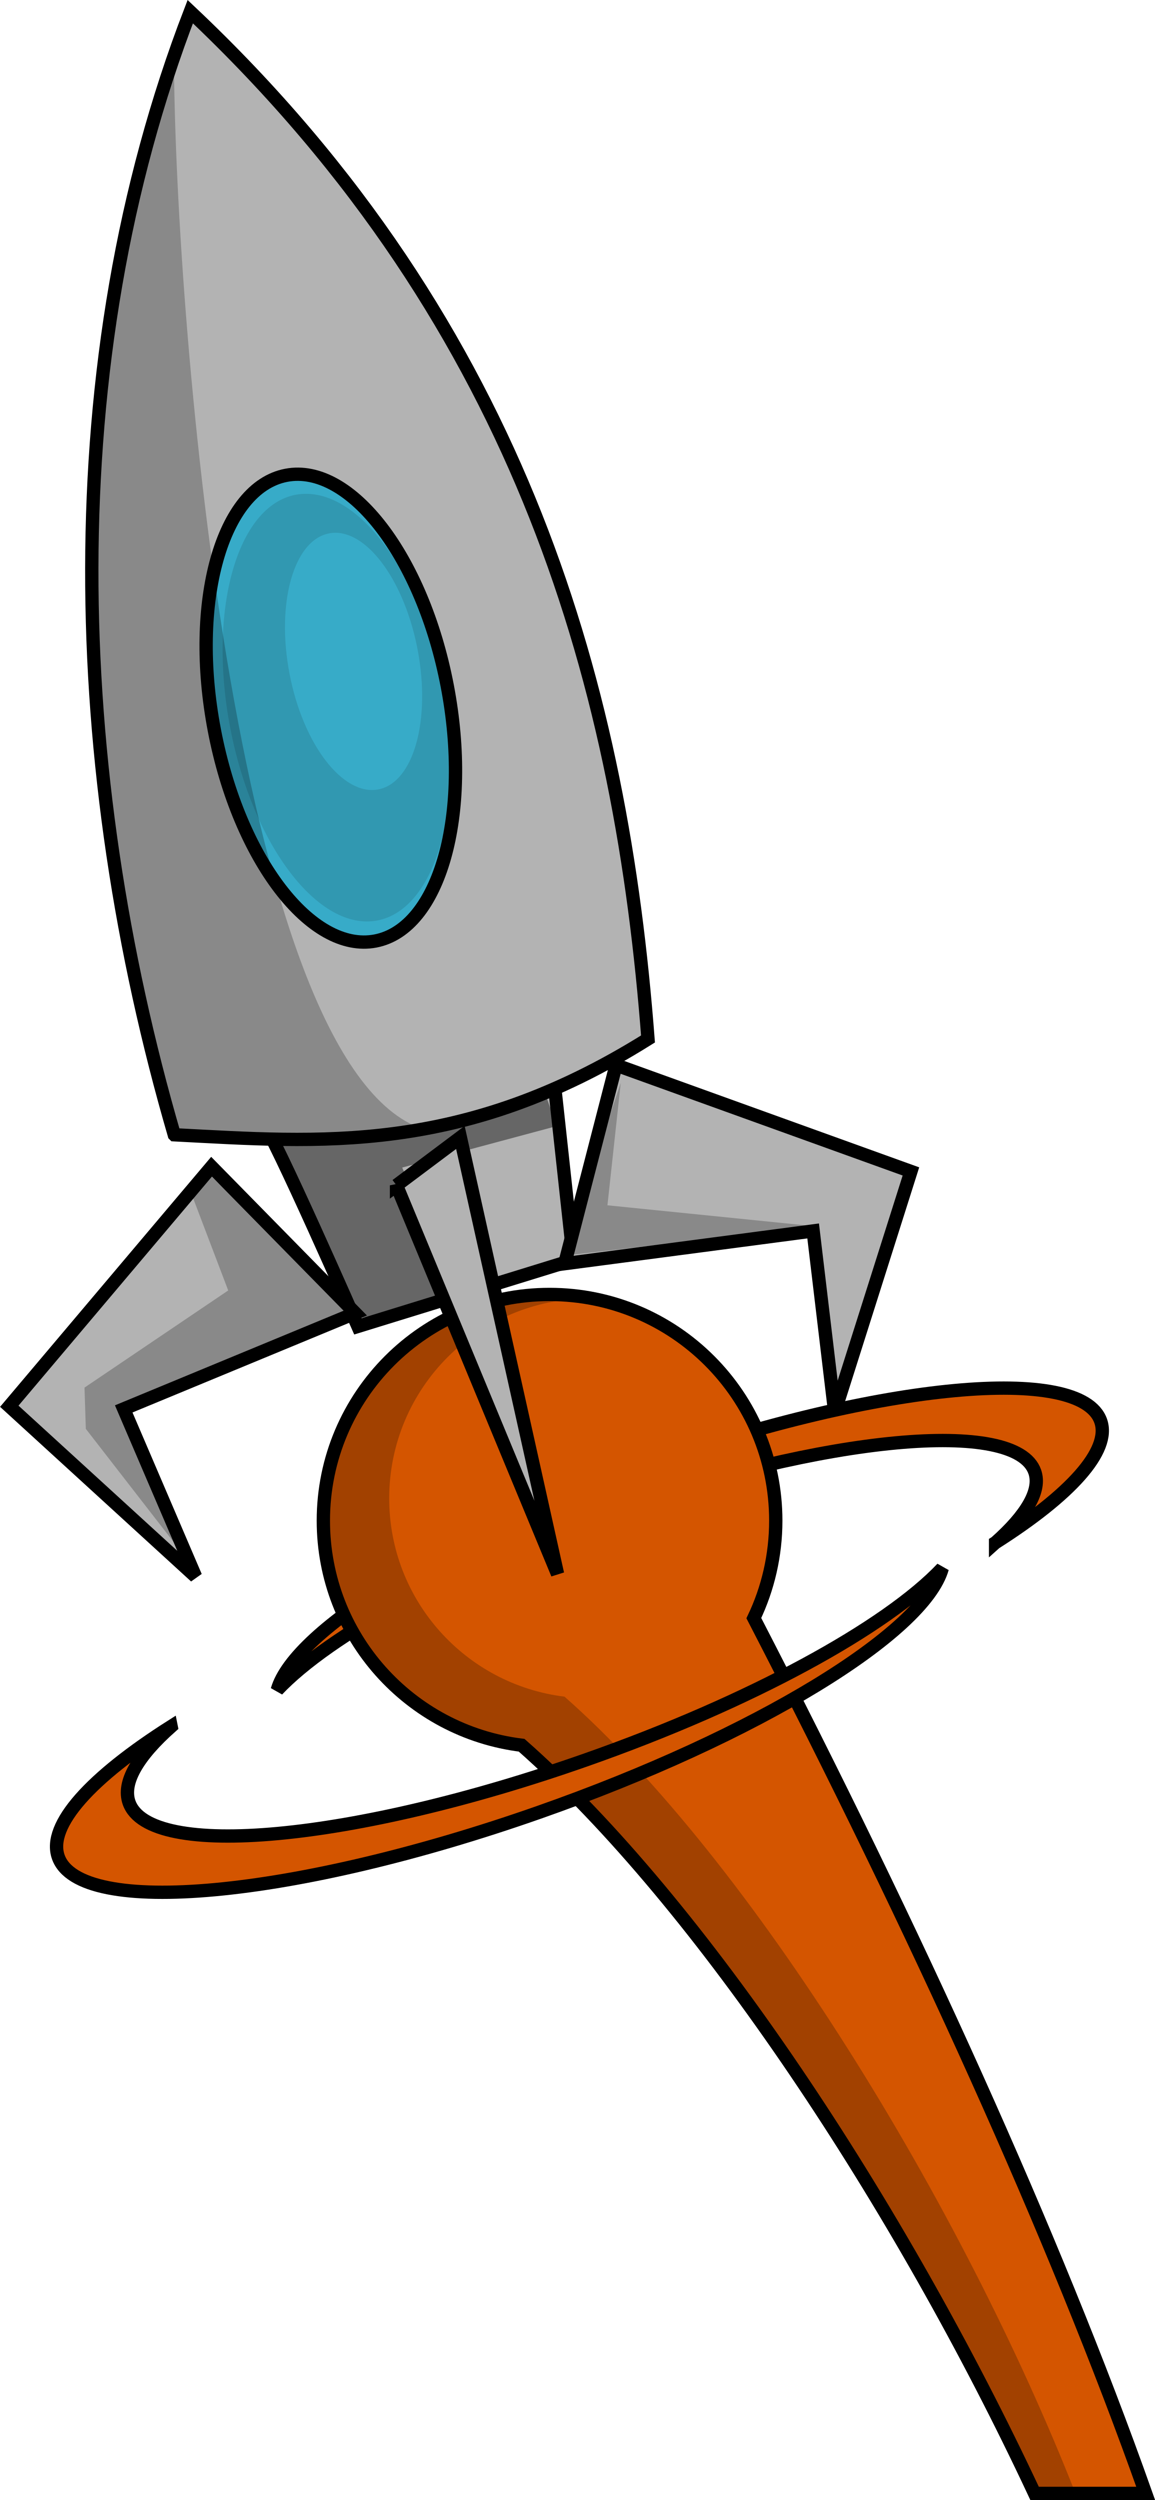 <?xml version="1.0" encoding="UTF-8" standalone="no"?>
<!-- Created with Inkscape (http://www.inkscape.org/) -->

<svg
   xmlns:dc="http://purl.org/dc/elements/1.1/"
   xmlns:cc="http://creativecommons.org/ns#"
   xmlns:rdf="http://www.w3.org/1999/02/22-rdf-syntax-ns#"
   xmlns:svg="http://www.w3.org/2000/svg"
   xmlns="http://www.w3.org/2000/svg"
   xmlns:sodipodi="http://sodipodi.sourceforge.net/DTD/sodipodi-0.dtd"
   xmlns:inkscape="http://www.inkscape.org/namespaces/inkscape"
   width="217"
   height="469.688"
   id="svg4385"
   version="1.1"
   inkscape:version="0.48.3.1 r9886"
   sodipodi:docname="cohete3.svg">
  <defs
     id="defs4387" />
  <sodipodi:namedview
     id="base"
     pagecolor="#ffffff"
     bordercolor="#666666"
     borderopacity="1.0"
     inkscape:pageopacity="0.0"
     inkscape:pageshadow="2"
     inkscape:zoom="0.35"
     inkscape:cx="108.4975"
     inkscape:cy="234.37442"
     inkscape:document-units="px"
     inkscape:current-layer="layer1"
     showgrid="false"
     fit-margin-top="0"
     fit-margin-left="0"
     fit-margin-right="0"
     fit-margin-bottom="0"
     inkscape:window-width="577"
     inkscape:window-height="451"
     inkscape:window-x="0"
     inkscape:window-y="48"
     inkscape:window-maximized="0" />
  <g
     inkscape:label="Capa 1"
     inkscape:groupmode="layer"
     id="layer1"
     transform="translate(-241.502,-297.049)">
    <g
       transform="matrix(2,0,0,2,-3030.372,-5552.513)"
       id="g4393">
      <path
         inkscape:connector-curvature="0"
         style="color:#000000;fill:#d45500;fill-opacity:1;fill-rule:nonzero;stroke:#000000;stroke-width:1.25;stroke-linecap:butt;stroke-linejoin:miter;stroke-miterlimit:4;stroke-opacity:1;stroke-dasharray:none;stroke-dashoffset:0;marker:none;visibility:visible;display:inline;overflow:visible;enable-background:accumulate"
         d="m 1729.461,3069.683 c 6.98,-4.433 10.857,-8.619 9.875,-11.417 -1.874,-5.34 -20.708,-3.591 -42.066,3.905 -19.062,6.691 -33.693,15.699 -35.286,21.355 4.861,-5.152 16.689,-11.681 31.236,-16.786 20.269,-7.114 38.144,-8.775 39.922,-3.708 0.614,1.749 -0.773,4.07 -3.681,6.652 z"
         id="path11119-7" />
      <path
         inkscape:connector-curvature="0"
         style="color:#000000;fill:#b3b3b3;fill-opacity:1;fill-rule:nonzero;stroke:#000000;stroke-width:1.25;stroke-linecap:butt;stroke-linejoin:miter;stroke-miterlimit:4;stroke-opacity:1;stroke-dasharray:none;stroke-dashoffset:0;marker:none;visibility:visible;display:inline;overflow:visible;enable-background:accumulate"
         d="m 1660.56,3030.126 c 1,1 9,19.25 9,19.25 l 20.25,-6.25 -2.5,-23 -26.75,10 z"
         id="path11066"
         sodipodi:nodetypes="ccccc" />
      <path
         inkscape:connector-curvature="0"
         style="color:#000000;fill:#b3b3b3;fill-opacity:1;fill-rule:nonzero;stroke:#000000;stroke-width:1.25;stroke-linecap:butt;stroke-linejoin:miter;stroke-miterlimit:4;stroke-opacity:1;stroke-dasharray:none;stroke-dashoffset:0;marker:none;visibility:visible;display:inline;overflow:visible;enable-background:accumulate"
         d="m 1669.31,3048.126 -13.5,-13.75 -19,22.5 17.5,16 -6.75,-15.75 21.75,-9 z"
         id="path11068" />
      <path
         inkscape:connector-curvature="0"
         style="color:#000000;fill:#d45500;fill-opacity:1;fill-rule:nonzero;stroke:#000000;stroke-width:1.25;stroke-linecap:butt;stroke-linejoin:miter;stroke-miterlimit:4;stroke-opacity:1;stroke-dasharray:none;stroke-dashoffset:0;marker:none;visibility:visible;display:inline;overflow:visible;enable-background:accumulate"
         d="m 1687.562,3046.375 c -11.736,0 -21.25,9.514 -21.25,21.25 0,10.851 8.122,19.806 18.625,21.094 16.89,14.896 35.542,43.261 48.188,70.281 l 10.438,0 c -8.607,-24.298 -21.648,-52.863 -36.812,-82.219 1.32,-2.768 2.062,-5.885 2.062,-9.156 0,-11.736 -9.514,-21.25 -21.25,-21.25 z"
         id="path11193" />
      <path
         inkscape:connector-curvature="0"
         style="color:#000000;fill:#b3b3b3;fill-opacity:1;fill-rule:nonzero;stroke:#000000;stroke-width:1.25;stroke-linecap:butt;stroke-linejoin:miter;stroke-miterlimit:4;stroke-opacity:1;stroke-dasharray:none;stroke-dashoffset:0;marker:none;visibility:visible;display:inline;overflow:visible;enable-background:accumulate"
         d="m 1688.986,3043.483 4.821,-18.657 27.702,9.993 -7.161,22.605 -2.025,-17.015 -23.337,3.075 z"
         id="path11068-8" />
      <path
         inkscape:connector-curvature="0"
         style="opacity:0.431;color:#000000;fill:#000000;fill-opacity:1;fill-rule:nonzero;stroke:none;stroke-width:1px;marker:none;visibility:visible;display:inline;overflow:visible;enable-background:accumulate"
         d="m 1688.217,3030.565 -14.496,3.889 5.303,12.551 -9.192,1.591 -7.601,-16.617 24.395,-6.01 1.591,4.596 z"
         id="path12373" />
      <path
         inkscape:connector-curvature="0"
         style="fill:#b3b3b3;stroke:#000000;stroke-width:1.25;stroke-linecap:butt;stroke-linejoin:miter;stroke-miterlimit:4;stroke-opacity:1;stroke-dasharray:none"
         d="m 1652.31,3031.376 c 13.601,0.698 27.014,1.957 44.5,-9 -2.453,-32.234 -11.377,-66.659 -43,-96.5 -12.706,33.004 -11.461,71.26 -1.5,105.5 z"
         id="path11092"
         sodipodi:nodetypes="cccc" />
      <path
         inkscape:connector-curvature="0"
         style="opacity:0.237;color:#000000;fill:#000000;fill-opacity:1;fill-rule:nonzero;stroke:none;stroke-width:1.25;marker:none;visibility:visible;display:inline;overflow:visible;enable-background:accumulate"
         d="m 1687.562,3046.375 c -11.736,0 -21.25,9.514 -21.25,21.25 0,10.851 8.122,19.806 18.625,21.094 16.888,14.895 35.485,43.27 48.125,70.281 l 3.906,0 c -10.671,-27.16 -30.383,-59.306 -48,-74.844 -9.284,-1.138 -16.469,-9.034 -16.469,-18.625 0,-10.373 8.408,-18.781 18.781,-18.781 0.106,0 0.207,0 0.313,0 -1.304,-0.25 -2.654,-0.375 -4.031,-0.375 z"
         id="path11193-9" />
      <path
         inkscape:connector-curvature="0"
         style="color:#000000;fill:#b3b3b3;fill-opacity:1;fill-rule:nonzero;stroke:#000000;stroke-width:1.25;stroke-linecap:butt;stroke-linejoin:miter;stroke-miterlimit:4;stroke-opacity:1;stroke-dasharray:none;stroke-dashoffset:0;marker:none;visibility:visible;display:inline;overflow:visible;enable-background:accumulate"
         d="m 1673.185,3036.126 15.125,36.5 -9.125,-41 -6,4.5 z"
         id="path11094" />
      <path
         sodipodi:type="arc"
         style="color:#000000;fill:#37abc8;fill-opacity:1;fill-rule:nonzero;stroke:#000000;stroke-width:2.5;stroke-linecap:butt;stroke-linejoin:miter;stroke-miterlimit:4;stroke-opacity:1;stroke-dasharray:none;stroke-dashoffset:0;marker:none;visibility:visible;display:inline;overflow:visible;enable-background:accumulate"
         id="path11096"
         sodipodi:cx="375.12015"
         sodipodi:cy="1872.5007"
         sodipodi:rx="22.273863"
         sodipodi:ry="44.547726"
         d="m 397.394,1872.501 c 0,24.603 -9.972,44.548 -22.274,44.548 -12.302,0 -22.274,-19.945 -22.274,-44.548 0,-24.603 9.972,-44.548 22.274,-44.548 12.302,0 22.274,19.945 22.274,44.548 z"
         transform="matrix(0.491,-0.094,0.094,0.491,1306.815,2107.165)" />
      <path
         inkscape:connector-curvature="0"
         style="color:#000000;fill:#d45500;fill-opacity:1;fill-rule:nonzero;stroke:#000000;stroke-width:1.25;stroke-linecap:butt;stroke-linejoin:miter;stroke-miterlimit:4;stroke-opacity:1;stroke-dasharray:none;stroke-dashoffset:0;marker:none;visibility:visible;display:inline;overflow:visible;enable-background:accumulate"
         d="m 1652.013,3086.956 c -7.493,4.759 -11.656,9.254 -10.601,12.257 2.012,5.732 22.231,3.855 45.16,-4.192 20.464,-7.183 36.171,-16.854 37.881,-22.925 -5.219,5.531 -17.917,12.54 -33.534,18.021 -21.76,7.637 -40.949,9.421 -42.858,3.981 -0.659,-1.877 0.83,-4.369 3.952,-7.141 z"
         id="path11119" />
      <path
         inkscape:connector-curvature="0"
         style="opacity:0.237;fill:#000000;stroke:none"
         d="m 1652.281,2930.062 c -11.062,32.027 -9.512,68.507 0.031,101.312 7.602,0.39 15.146,0.959 23.375,-0.531 -18,-5.914 -23.401,-78.493 -23.406,-100.781 z"
         id="path11092-9" />
      <path
         inkscape:connector-curvature="0"
         style="opacity:0.237;color:#000000;fill:#000000;fill-opacity:1;fill-rule:nonzero;stroke:none;stroke-width:1px;marker:none;visibility:visible;display:inline;overflow:visible;enable-background:accumulate"
         d="m 1654,3037.125 3.375,8.875 -13.5,9.125 0.125,3.875 9.5,12.25 -6,-14.125 21.375,-9.375 -13.125,-12.5 -1.75,1.875 z"
         id="path12470" />
      <path
         inkscape:connector-curvature="0"
         style="opacity:0.237;color:#000000;fill:#000000;fill-opacity:1;fill-rule:nonzero;stroke:none;stroke-width:1px;marker:none;visibility:visible;display:inline;overflow:visible;enable-background:accumulate"
         d="m 1694.25,3026.5 -1.25,11.5 19.75,2 -24,2.75 5.5,-16.25 z"
         id="path12480" />
      <path
         inkscape:connector-curvature="0"
         style="opacity:0.116;color:#000000;fill:#000000;fill-opacity:1;fill-rule:nonzero;stroke:none;stroke-width:1.029;marker:none;visibility:visible;display:inline;overflow:visible;enable-background:accumulate"
         d="m 1664.763,2971.17 c -0.349,0 -0.712,0.019 -1.057,0.086 -5.521,1.06 -8.261,10.866 -6.141,21.908 2.12,11.042 8.304,19.14 13.825,18.081 5.521,-1.06 8.29,-10.866 6.17,-21.908 -1.988,-10.352 -7.559,-18.11 -12.796,-18.166 z m 2.714,3.656 c 3.152,0.034 6.487,4.71 7.684,10.94 1.276,6.645 -0.362,12.53 -3.685,13.168 -3.323,0.638 -7.064,-4.209 -8.34,-10.854 -1.276,-6.645 0.39,-12.558 3.713,-13.196 0.208,-0.04 0.418,-0.059 0.628,-0.057 z"
         id="path11096-4" />
    </g>
  </g>
</svg>
